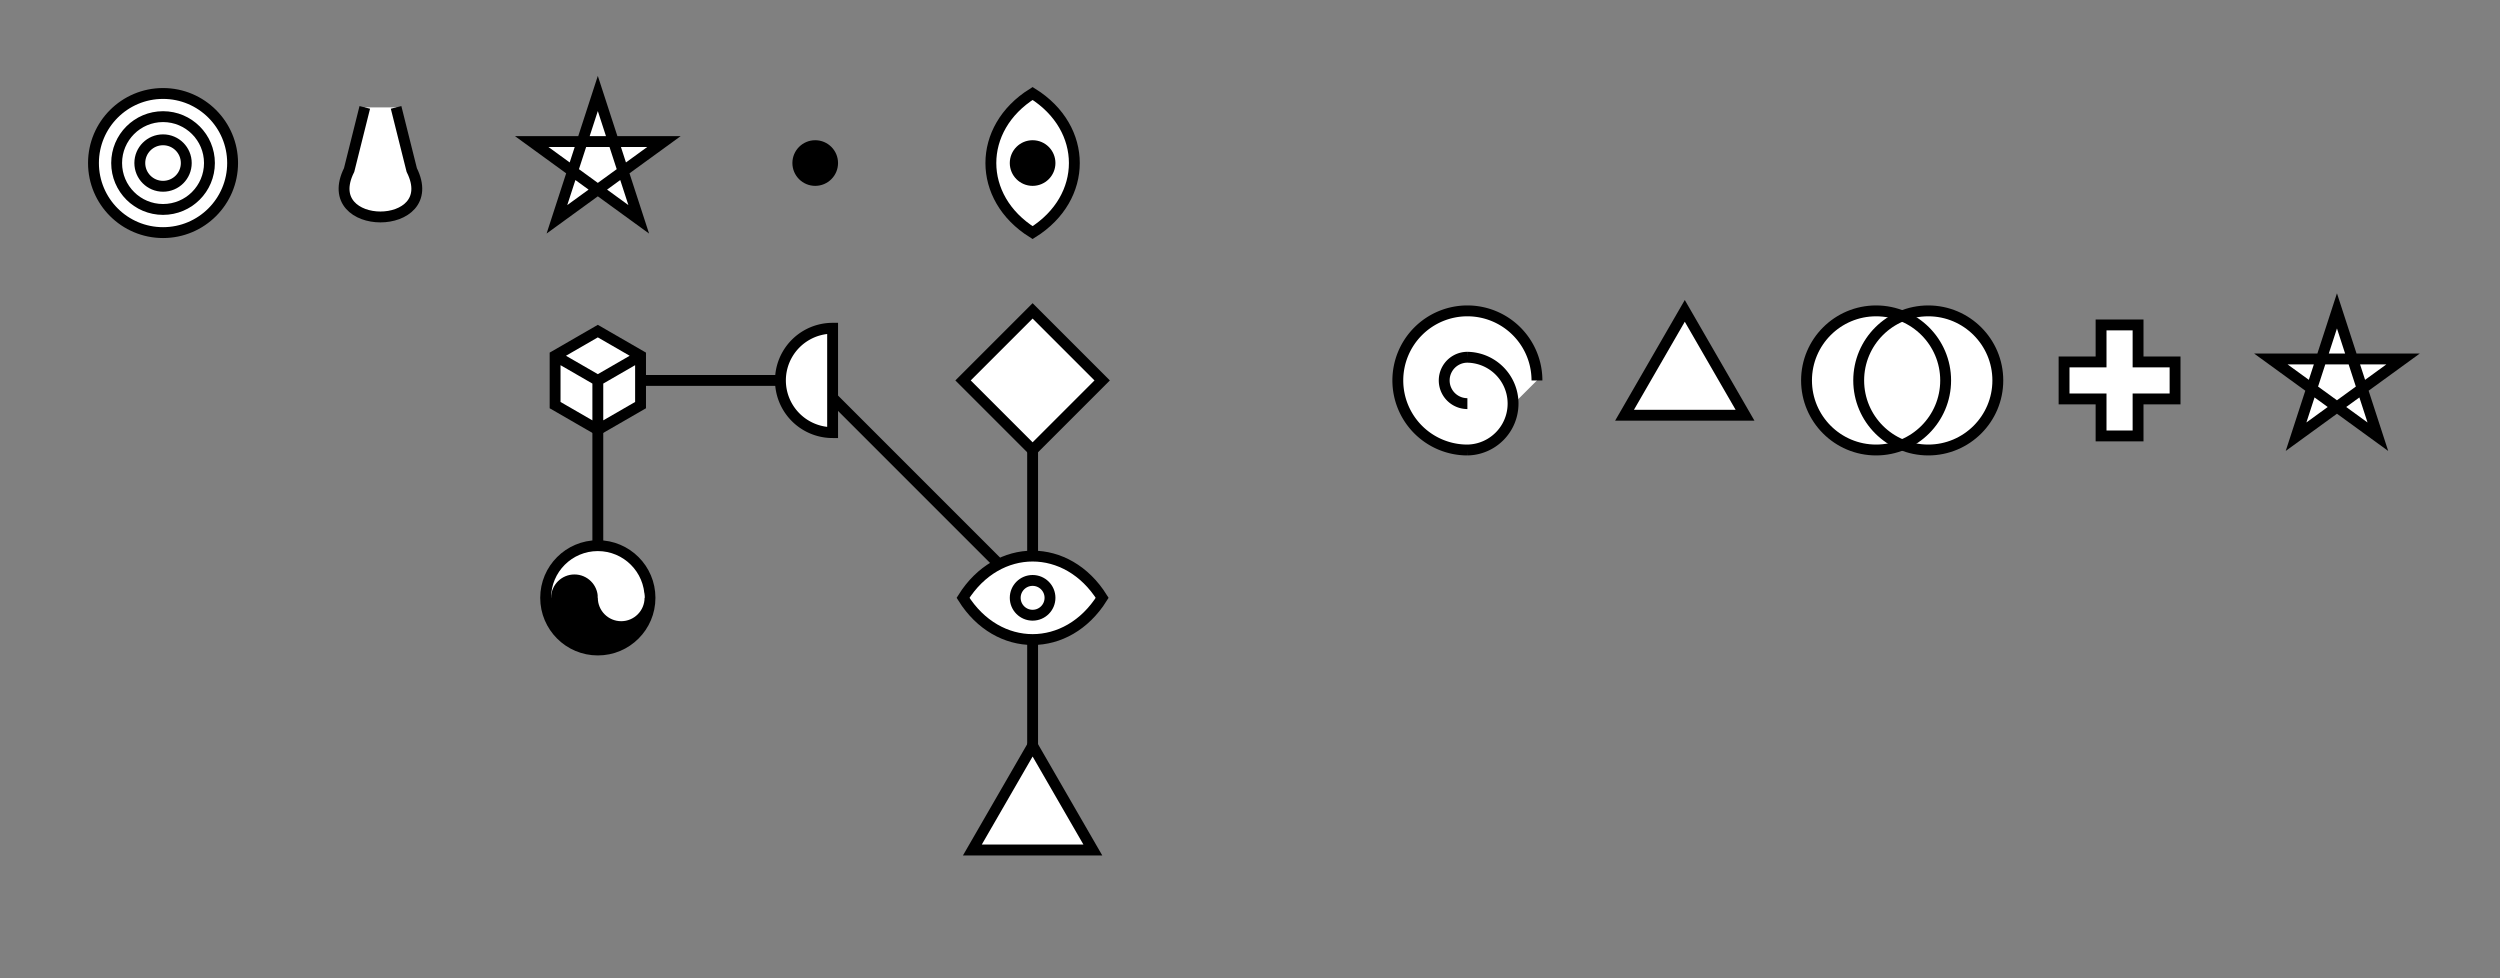 <svg xmlns="http://www.w3.org/2000/svg" 
     xmlns:xlink="http://www.w3.org/1999/xlink" width='230mm' height='90mm' viewBox='0 0 230 90' version='1.1'>
		<rect x="0" y="0" width="230" height="90" fill="#808080" stroke="none"/>
		<path stroke-linecap="round" stroke-width='1' fill='transparent' stroke='black' d='M 55 55 L 55 35 M 75 35 L 55 35 M 95 55 L 75 35 M 95 55 L 95 35 M 95 75 L 95 55 '/>
		<path  stroke-width='1' fill='white' stroke='black' d='M 55 39.539 L 58.931 37.27 L 58.931 32.73 L 55 30.461 L 51.069 32.73 L 51.069 37.27 L 55 39.539 Z M 55 35 L 55 39.539 M 55 35 L 58.931 32.73 M 55 35 L 51.069 32.73  '/>
		<path  stroke-width='1' fill='white' stroke='black' d='M 76.6 30.2 A 4.8 4.8 0 0 0 76.6 39.8Z '/>
		<path  stroke-width='1' fill='white' stroke='black' d='M 88.6 55 C 91.8 49.88 , 98.2 49.88 , 101.4 55 C 98.2 60.12 , 91.8 60.12 , 88.6 55 Z  '/>
		<circle stroke-width='1' cx='95' cy='55' r='1.6' fill='transparent' stroke='black' />
		<path  stroke-width='1' fill='white' stroke='black' d='M 95 68.6 L 100.542 78.2 L 89.458 78.2 Z '/>
		<path  stroke-width='1' fill='white' stroke='black' d='M 88.6 35 L 95 41.4 L 101.4 35 L 95 28.6 Z '/>
		<circle stroke-width='1' cx='55' cy='55' r='4.8' fill='white' stroke='black' />
		<path  stroke-width='1' fill='black' stroke='transparent' d='M 50.2 55 A 4.8 4.8 0 0 0 59.8 55Z '/>
		<circle stroke-width='1' cx='52.85' cy='55' r='2.15' fill='black' stroke='transparent' />
		<circle stroke-width='1' cx='57.15' cy='55' r='2.15' fill='white' stroke='transparent' />
		<circle stroke-width='1' cx='15' cy='15' r='6.4' fill='white' stroke='black' />
		<circle stroke-width='1' cx='15' cy='15' r='4.269' fill='white' stroke='black' />
		<circle stroke-width='1' cx='15' cy='15' r='2.138' fill='white' stroke='black' />
		<path  stroke-width='1' fill='white' stroke='black' d='M 33.56 9.88 L 32.12 15.64 C 29.24 21.4 , 40.76 21.4 , 37.88 15.64 L 36.44 9.88 '/>
		<path  stroke-width='1' fill='white' stroke='black' d='M 55 8.6 L 51.237 20.178 L 61.086 13.022 L 48.914 13.022 L 58.763 20.178 Z '/>
		<circle stroke-width='1' cx='75' cy='15' r='1.6' fill='black' stroke='black' />
		<path  stroke-width='1' fill='white' stroke='black' d='M 95 8.6 C 89.88 11.8 , 89.88 18.2 , 95 21.4 C 100.12 18.2 , 100.12 11.8 , 95 8.6 Z  '/>
		<circle stroke-width='1' cx='95' cy='15' r='1.6' fill='black' stroke='black' />
		<path  stroke-width='1' fill='white' stroke='black' d='M 141.4 35 A 6.4 6.4 0 1 0 141.4 35 '/>
		<path  stroke-width='1' fill='white' stroke='black' d='M 135 32.867 A 2.133 2.133 0 0 0 135 37.133 M 135 41.4 A 4.267 4.267 0 0 0 135 32.867 M 141.4 35 A 6.4 6.4 0 1 0 135 41.4 '/>
		<path  stroke-width='1' fill='white' stroke='black' d='M 155 28.6 L 160.542 38.2 L 149.458 38.2 Z '/>
		<circle stroke-width='1' cx='172.6' cy='35' r='6.4' fill='white' stroke='transparent' />
		<circle stroke-width='1' cx='177.4' cy='35' r='6.4' fill='white' stroke='transparent' />
		<circle stroke-width='1' cx='172.6' cy='35' r='6.4' fill='transparent' stroke='black' />
		<circle stroke-width='1' cx='177.4' cy='35' r='6.4' fill='transparent' stroke='black' />
		<path  stroke-width='1' fill='white' stroke='black' d='M 193.298 33.298 L 193.298 29.894 L 196.702 29.894 L 196.702 33.298 L 200.106 33.298 L 200.106 36.702 L 196.702 36.702 L 196.702 40.106 L 193.298 40.106 L 193.298 36.702 L 189.894 36.702 L 189.894 33.298 Z  '/>
		<path  stroke-width='1' fill='white' stroke='black' d='M 215 28.6 L 211.237 40.178 L 221.086 33.022 L 208.914 33.022 L 218.763 40.178 Z '/>
	</svg>
